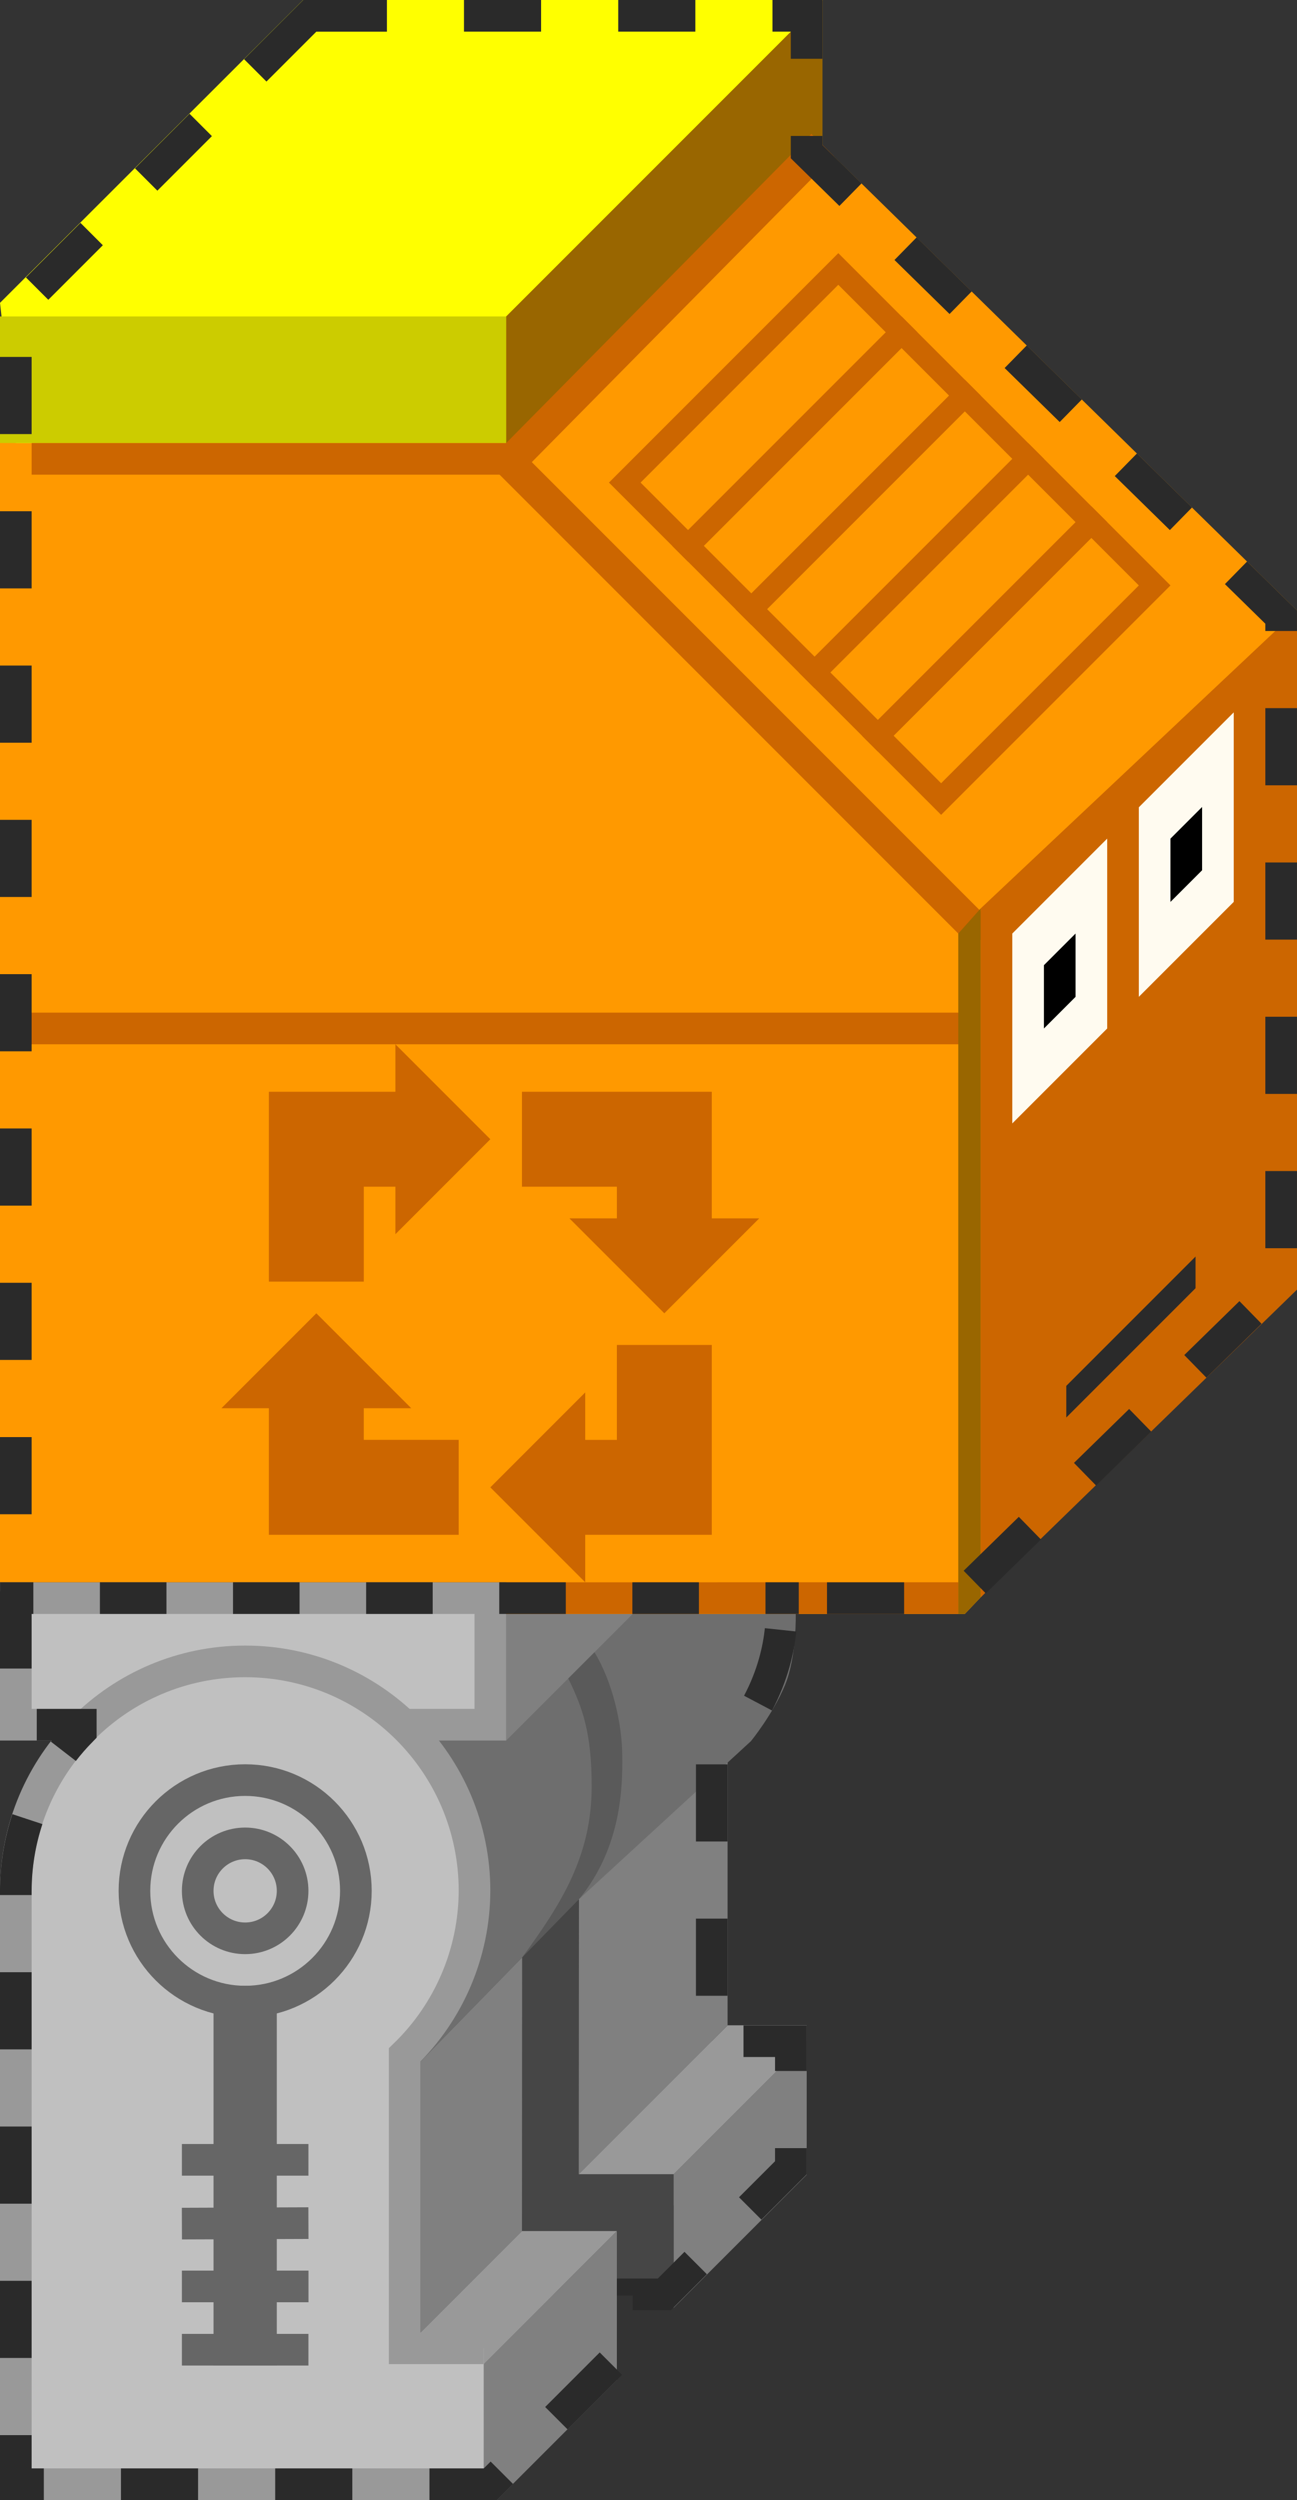 <?xml version="1.0" encoding="UTF-8"?>
<!-- Created with Inkscape (http://www.inkscape.org/) -->
<svg width="82" height="158" version="1.1" viewBox="0 0 82 158" xml:space="preserve" xmlns="http://www.w3.org/2000/svg"><rect x="0" y="0" width="82" height="158" fill="#333333" stroke="none"/><g><g><path d="m24.586 156h6l8.414-15 12-5.414v-6.586h-6v-28h-20.414z" fill="#5a5a5a"/><g><path d="m51 129-8.414 8.415v8.443l8.414-8.415z" fill="#808080" style="paint-order:normal"/><path d="m36.586 137.41h6l8.414-8.414v-1h-5z" fill="#999" style="paint-order:normal"/><path d="m46 110.45-9.414 9.593v17.369l9.414-9.414z" fill="#808080" style="paint-order:normal"/><path d="m36.613 120.02 10.867-9.984s1.375-1.689 2.137-3.505c0.762-1.815 0.692-4.527 0.692-4.527l-0.895-1h-14.643l2.814 3.414c1.14 1.882 1.756 4.539 1.756 6.586 0.022 1.904-0.042 5.747-2.728 9.016z" fill="#6e6e6e" style="paint-order:normal"/></g><path d="m33 145v-21.279l3.602-3.69-0.016 17.383h6l3e-6 7.586" fill="#464646"/><g><path d="m39 141-8.414 8.414v8.586l0.793 0.03 7.621-7.621z" fill="#808080" style="paint-order:normal"/><path d="m33 141-8.414 8.414h6l8.414-8.414h-6z" fill="#999" style="paint-order:normal"/><path d="m33.01 123.71-6.424 6.58v17.127l6.414-6.414 0.01-17.293z" fill="#808080" style="paint-order:normal"/><path d="m33.016 101h-8.016l1.586 29.287 6.424-6.58c2.495-3.413 4.384-6.401 4.398-10.777 0-3.329-0.535-4.928-1.482-6.856l-2.91-5.074z" fill="#6e6e6e" style="paint-order:normal"/></g><path d="m32 110v-8h8" fill="#808080" stroke-opacity="0" style="paint-order:normal"/><rect x="1" y="101" width="30" height="8" fill="#c0c0c0" stroke="#999" stroke-linecap="square" stroke-width="2"/><g><path d="m30.586 148.41h-5v-18.545c2.809-2.719 4.401-6.458 4.414-10.367 0-8.008-6.492-14.5-14.5-14.5s-14.5 6.492-14.5 14.5v37.5h29.586" fill="#c0c0c0" stroke="#999" stroke-width="2"/><g transform="translate(1.5,3.5)" fill-opacity="0" stroke="#666"><circle cx="14" cy="116" r="7" stroke-width="2"/><circle cx="14" cy="116" r="3" stroke-width="2"/><path d="m14 122v24" stroke-width="4"/><g stroke-width="2"><path d="m10 145h8"/><path d="m10 141h8.004"/><path d="m10 137.03 8-0.031"/><path d="m10 133h8"/></g></g></g></g></g><g transform="translate(0,-9.712e-4)"><g transform="translate(0,9.712e-4)"><g transform="translate(0,-9.712e-4)"><path d="m0 100h32v2h29l20-21.001 1-42.413-32.381-31.742-19.619 19.155h-30" fill="#f90"/><path d="m82 38.587-20 18.827v43.537l20-19.447" fill="#c60"/></g><g><path transform="translate(0,-9.712e-4)" d="m0 19.141 19.166-19.14h32.834l-2 9.999-18 18h-31z" fill="#ff0"/><rect x="7.6945e-8" y="19.999" width="32" height="8" fill="#cc0"/><path transform="translate(0,-9.712e-4)" d="m32 20v9l20-19.799v-9.2l-20 19.999" fill="#960"/></g></g><g><g stroke="#c60" stroke-width="2"><path d="m61 65h-60" fill="#c60"/><path d="m60.586 101-28.586 1e-3" fill="#c60"/><path d="m32.5 29.5 29 29" fill="#630" stroke-linecap="square"/></g><path d="m51.308 9.882-18.308 18.532" fill-opacity="0" stroke="#c60" stroke-linecap="square" stroke-width="2"/><path d="m62 57.414-1.414 1.586v43h0.414l1-1.049z" fill="#960"/><path d="m3 29h29" fill-opacity="0" stroke="#c60" stroke-linecap="square" stroke-width="2"/><path d="m50.5 101h-2.104m-4.208 0h-4.208m-4.208 0h-4.208m-4.208 0h-4.208m-4.208 0h-4.208m-4.208 0h-4.208m-4.208 0h-2.104" fill-opacity="0" stroke="#2a2a2a" stroke-width="2"/><g fill-opacity="0" stroke="#c60" stroke-linecap="square" stroke-width="1.414"><path d="m59.5 50.5-20-20 13.5-13.5 20 20z"/><path d="M 43.5,34.5 57,21"/><path d="M 47.5,38.5 61,25"/><path d="M 51.5,42.5 65,29"/><path d="M 55.5,46.5 69,33"/></g><g><path d="m70 53-6 6v12.001l6-6v-12.001" fill="#fffbf0"/><path d="m78 45.022-6 6v11.979l6-6v-11.979" fill="#fffbf0"/><path d="m68 59-2 2v4l2-2z"/><path d="m76 51.001-2 2v4l2-2z"/></g><g fill="#c60" stroke-opacity="0"><path d="m33 69h12v8h3l-6 6-6-6h3v-2h-6v-6"/><path d="m45 85v12h-8v3l-6-6 6-6v3h2v-6h6"/><path d="m29 97h-12v-8h-3l6-6 6 6h-3v2h6v6"/><path d="m17 81v-12h8v-3l6 6-6 6v-3h-2v6h-6"/></g><path d="m67.414 89.586v-2l8.172-8.172v2" fill="#2a2a2a"/></g></g><path d="m24.462 1h-4.876l-3.448 3.448m-3.448 3.448-3.448 3.448m-3.448 3.448-3.448 3.448m-1.347 4.318v4.876m0 4.876v4.876m0 4.876v4.876m0 4.876v4.876m0 4.876v4.876m0 4.876v4.876m0 4.876v4.876m0 4.876v4.876m0 4.876v4.876m1.325 3.551h2.784v0.412c-0.394 0.403-0.761 0.826-1.102 1.267m-2.274 4.287c-0.478 1.447-0.729 2.976-0.733 4.534v0.264m0 4.876v4.876m0 4.876v4.876m0 4.876v4.876m0 4.876v3.104h1.772m4.876 0h4.876m4.876 0h4.876m4.876 0h3.848l0.727-0.727m3.448-3.448 3.448-3.448m1.378-4.305v-0.072h2l1.982-1.982m3.448-3.448 2.57-2.57v-1.242m0-4.876v-1.882h-2.994m-2.006-2.87v-4.876m0-4.876v-4.876m2.925-3.868c0.942-1.782 1.297-3.412 1.427-4.632m2.933-2.003 4.876-4.3e-4m4.463-1.015 3.487-3.408m3.487-3.408 3.487-3.408m3.487-3.408 3.487-3.408m1.939-4.059v-4.876m0-4.876v-4.876m0-4.876v-4.876m0-4.876v-4.876m0-4.876v-0.878l-2.855-2.799m-3.482-3.414-3.482-3.414m-3.482-3.414-3.482-3.414m-3.482-3.414-3.482-3.414m-3.482-3.414-2.773-2.719v-0.992m0-4.876v-2.718h-2.158m-4.876 0h-4.876m-4.876 0h-4.876m-4.876 0h-4.876" fill-opacity="0" stroke="#2a2a2a" stroke-width="2"/></svg>
